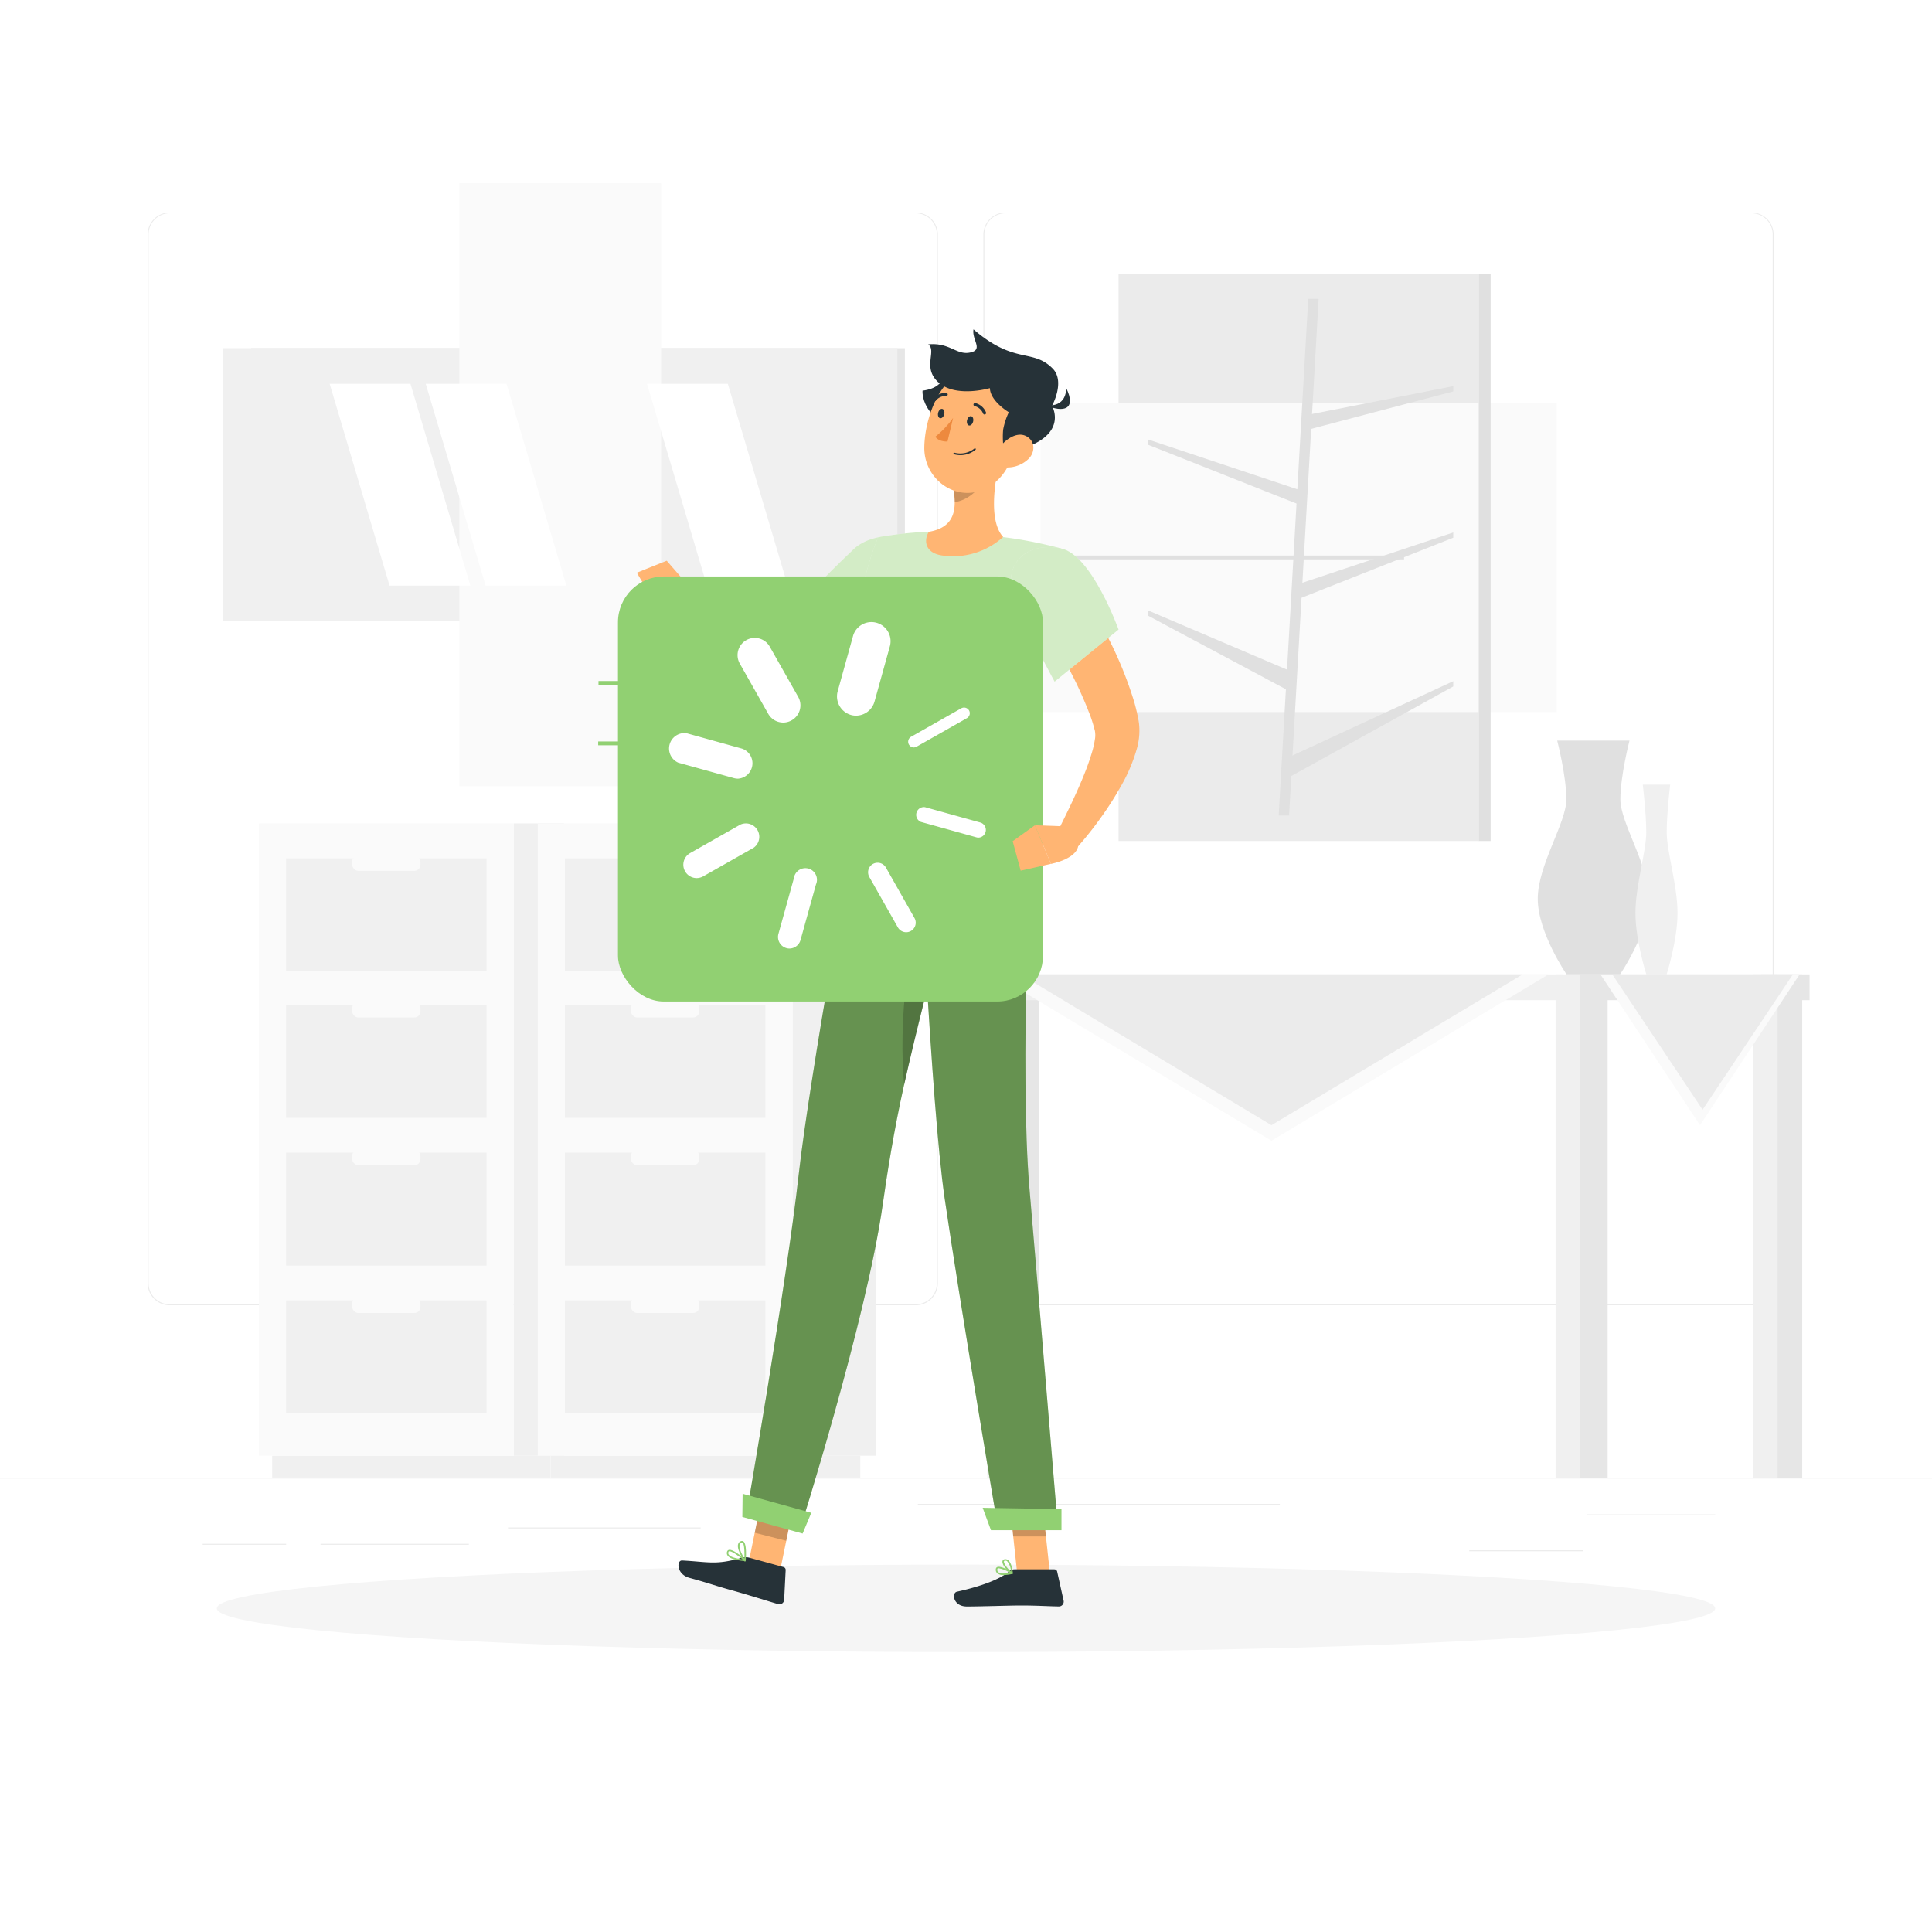 <svg class="animated" id="freepik_stories-loading" xmlns="http://www.w3.org/2000/svg" viewBox="0 0 500 500" version="1.1"><style>@keyframes slideRight{0%{opacity:0;transform:translateX(30px)}to{opacity:1;transform:translateX(0)}}@keyframes rotateCenter{0%{transform:rotate(0)}to{transform:rotate(360deg)}}svg#freepik_stories-loading:not(.animated) .animable{opacity:0}</style><g id="freepik--background-complete--inject-30" style="transform-origin:250px 228.23px 0" class="animable"><path style="fill:#ebebeb;transform-origin:250px 382.525px 0" id="elhenkjxllf9c" class="animable" d="M0 382.4h500v.25H0z"/><path style="fill:#ebebeb;transform-origin:427.33px 392.045px 0" id="eld316jqfueoq" class="animable" d="M410.77 391.92h33.12v.25h-33.12z"/><path style="fill:#ebebeb;transform-origin:156.4px 395.435px 0" id="elnnn2iu1gvg" class="animable" d="M131.47 395.31h49.86v.25h-49.86z"/><path style="fill:#ebebeb;transform-origin:395.005px 401.335px 0" id="elghjvymuxl7" class="animable" d="M380.24 401.21h29.53v.25h-29.53z"/><path style="fill:#ebebeb;transform-origin:63.26px 399.655px 0" id="el307jdu2ya6u" class="animable" d="M52.46 399.53h21.6v.25h-21.6z"/><path style="fill:#ebebeb;transform-origin:102.145px 399.655px 0" id="elva36voneym" class="animable" d="M82.96 399.53h38.37v.25H82.96z"/><path style="fill:#ebebeb;transform-origin:284.38px 389.335px 0" id="elyvjrsd2g3s" class="animable" d="M237.54 389.21h93.68v.25h-93.68z"/><path d="M237 337.8H43.91a5.71 5.71 0 0 1-5.7-5.71V60.66a5.71 5.71 0 0 1 5.7-5.66H237a5.71 5.71 0 0 1 5.71 5.71v271.38a5.71 5.71 0 0 1-5.71 5.71ZM43.91 55.2a5.46 5.46 0 0 0-5.45 5.46v271.43a5.46 5.46 0 0 0 5.45 5.46H237a5.47 5.47 0 0 0 5.46-5.46V60.66A5.47 5.47 0 0 0 237 55.2Z" style="fill:#ebebeb;transform-origin:140.46px 196.4px 0" id="elxpv2qnpcs1q" class="animable"/><path d="M453.31 337.8h-193.1a5.72 5.72 0 0 1-5.71-5.71V60.66a5.72 5.72 0 0 1 5.71-5.66h193.1a5.71 5.71 0 0 1 5.69 5.66v271.43a5.71 5.71 0 0 1-5.69 5.71ZM260.21 55.2a5.47 5.47 0 0 0-5.46 5.46v271.43a5.47 5.47 0 0 0 5.46 5.46h193.1a5.47 5.47 0 0 0 5.46-5.46V60.66a5.47 5.47 0 0 0-5.46-5.46Z" style="fill:#ebebeb;transform-origin:356.75px 196.4px 0" id="elij64lq9zpi" class="animable"/><path style="fill:#f0f0f0;transform-origin:139.455px 294.915px 0;transform:rotate(180deg)" class="animable" d="M132.95 213.1h13.01v163.63h-13.01z" id="eljc1xpm0s8xg"/><path style="fill:#f0f0f0;transform-origin:106.485px 379.565px 0;transform:rotate(180deg)" class="animable" d="M70.44 376.74h72.09v5.65H70.44z" id="elxbctfbuki5"/><path style="fill:#fafafa;transform-origin:99.98px 294.915px 0" id="elwzgr46733i" class="animable" d="M67.01 213.1h65.94v163.63H67.01z"/><path style="fill:#f0f0f0;transform-origin:99.98px 312.92px 0" id="elejb5pumgvcq" class="animable" d="M74.04 298.31h51.88v29.22H74.04z"/><path style="fill:#f0f0f0;transform-origin:99.98px 351.16px 0" id="elj6q0hl2zojp" class="animable" d="M74.04 336.55h51.88v29.22H74.04z"/><rect x="91.15" y="297.55" width="17.66" height="4.01" rx="1.58" style="fill:#fafafa;transform-origin:99.98px 299.555px 0;transform:rotate(180deg)" class="animable" id="el165ct3stmxl"/><rect x="91.15" y="335.79" width="17.66" height="4.01" rx="1.58" style="fill:#fafafa;transform-origin:99.98px 337.795px 0;transform:rotate(180deg)" class="animable" id="el8h8dwhtvgh2"/><path style="fill:#f0f0f0;transform-origin:99.98px 236.74px 0" id="el77wsrk1d6ii" class="animable" d="M74.04 222.13h51.88v29.22H74.04z"/><path style="fill:#f0f0f0;transform-origin:99.98px 274.68px 0" id="elkrufenb51l" class="animable" d="M74.04 260.07h51.88v29.22H74.04z"/><rect x="91.15" y="221.37" width="17.66" height="4.01" rx="1.58" style="fill:#fafafa;transform-origin:99.98px 223.375px 0;transform:rotate(180deg)" class="animable" id="elafqd44wy8o8"/><rect x="91.15" y="259.31" width="17.66" height="4.01" rx="1.58" style="fill:#fafafa;transform-origin:99.98px 261.315px 0;transform:rotate(180deg)" class="animable" id="el17oynqx3h4a"/><path style="fill:#f0f0f0;transform-origin:215.875px 294.915px 0;transform:rotate(180deg)" class="animable" d="M205.11 213.1h21.53v163.63h-21.53z" id="el94dngrvz4sq"/><path style="fill:#f0f0f0;transform-origin:182.62px 379.565px 0;transform:rotate(180deg)" class="animable" d="M142.6 376.74h80.04v5.65H142.6z" id="el8ox8iz8fg4"/><path style="fill:#fafafa;transform-origin:172.14px 294.915px 0" id="elo5a82obrxz" class="animable" d="M139.17 213.1h65.94v163.63h-65.94z"/><path style="fill:#f0f0f0;transform-origin:172.14px 312.92px 0" id="elktjvna2u4nq" class="animable" d="M146.2 298.31h51.88v29.22H146.2z"/><path style="fill:#f0f0f0;transform-origin:172.14px 351.16px 0" id="elr7bl52j8m" class="animable" d="M146.2 336.55h51.88v29.22H146.2z"/><rect x="163.31" y="297.55" width="17.66" height="4.01" rx="1.58" style="fill:#fafafa;transform-origin:172.14px 299.555px 0;transform:rotate(180deg)" class="animable" id="eln6a4udfjg1"/><rect x="163.31" y="335.79" width="17.66" height="4.01" rx="1.58" style="fill:#fafafa;transform-origin:172.14px 337.795px 0;transform:rotate(180deg)" class="animable" id="elngpixei8ywm"/><path style="fill:#f0f0f0;transform-origin:172.14px 236.74px 0" id="el6y0oiq40nue" class="animable" d="M146.2 222.13h51.88v29.22H146.2z"/><path style="fill:#f0f0f0;transform-origin:172.14px 274.68px 0" id="elkdu6fgpyfgd" class="animable" d="M146.2 260.07h51.88v29.22H146.2z"/><rect x="163.31" y="221.37" width="17.66" height="4.01" rx="1.58" style="fill:#fafafa;transform-origin:172.14px 223.375px 0;transform:rotate(180deg)" class="animable" id="elp1over7c30d"/><rect x="163.31" y="259.31" width="17.66" height="4.01" rx="1.58" style="fill:#fafafa;transform-origin:172.14px 261.315px 0;transform:rotate(180deg)" class="animable" id="elntcl8j05a2r"/><path style="fill:#e6e6e6;transform-origin:149.595px 125.44px 0;transform:rotate(180deg)" class="animable" d="M65.01 90.11h169.17v70.66H65.01z" id="elxc05g9dme2s"/><path style="fill:#f0f0f0;transform-origin:144.995px 125.44px 0;transform:rotate(180deg)" class="animable" d="M57.74 90.11h174.51v70.66H57.74z" id="el5jkdpw60ll5"/><path style="fill:#fafafa;transform-origin:144.99px 125.445px 0;transform:rotate(90deg)" class="animable" d="M118.88 47.41h52.22v156.07h-52.22z" id="el2cypfj8ekev"/><path style="fill:#fff;transform-origin:128.385px 125.445px 0" id="elqsknx5km17" class="animable" d="m146.59 151.56-15.5-52.23h-20.91l15.5 52.23h20.91z"/><path style="fill:#fff;transform-origin:185.655px 125.445px 0" id="elzzv3fbp2c5k" class="animable" d="m203.86 151.56-15.5-52.23h-20.91l15.5 52.23h20.91z"/><path style="fill:#fff;transform-origin:103.525px 125.445px 0" id="eldvvb61a5qii" class="animable" d="m121.73 151.56-15.5-52.23H85.32l15.5 52.23h20.91z"/><path style="fill:#ebebeb;transform-origin:336.09px 144.265px 0" id="elia3io5ebhci" class="animable" d="M289.48 70.88h93.22v146.77h-93.22z"/><path style="fill:#fafafa;transform-origin:336.09px 144.27px 0;transform:rotate(90deg)" class="animable" d="M269.3 104.26h133.58v80.02H269.3z" id="elnqdw9bp5c4p"/><path style="fill:#e0e0e0;transform-origin:336.09px 144.205px 0" id="elo1ce6luhwjf" class="animable" d="M333.61 211.06h-2.69l7.65-133.71h2.69l-7.65 133.71z"/><path style="fill:#e0e0e0;transform-origin:357.36px 105.56px 0" id="elekhvpbrup39" class="animable" d="M338.62 107.32v3.86l37.48-9.88v-1.36l-37.48 7.38z"/><path style="fill:#e0e0e0;transform-origin:356.095px 146.4px 0" id="el925vxtzq56g" class="animable" d="M336.09 151.14V155l40.01-15.84v-1.36l-40.01 13.34z"/><path style="fill:#e0e0e0;transform-origin:354.365px 188.995px 0" id="el6lkji4uszqe" class="animable" d="M332.63 196.38v5.32l43.47-24.05v-1.36l-43.47 20.09z"/><path style="fill:#e0e0e0;transform-origin:317.085px 122.33px 0" id="elx8hd00v36i" class="animable" d="M337.09 127.07v3.86l-40.01-15.84v-1.36l40.01 13.34z"/><path style="fill:#e0e0e0;transform-origin:315.465px 168.455px 0" id="elfr9kuilmsc" class="animable" d="M333.85 173.63v5.32l-36.77-19.63v-1.36l36.77 15.67z"/><path style="fill:#e0e0e0;transform-origin:296.58px 144.265px 0;transform:rotate(90deg)" class="animable" d="M229.79 143.77h133.58v.99H229.79z" id="el5vw0rbqkbp4"/><path style="fill:#e0e0e0;transform-origin:384.235px 144.265px 0;transform:rotate(180deg)" class="animable" d="M382.7 70.88h3.07v146.77h-3.07z" id="elugu35b8buh"/><path d="M419.35 206.88c0-6.09 2.36-15.21 2.36-15.21H403s2.37 9.12 2.37 15.21-7.4 17-7.4 25.72 7.46 19.57 7.46 19.57h13.84s7.46-10.86 7.46-19.57-7.38-19.6-7.38-25.72Z" style="fill:#e0e0e0;transform-origin:412.35px 221.92px 0" id="elbbn81jui5l9" class="animable"/><path d="M431.34 215.42c0-4.94.9-12.35.9-12.35h-7.09s.9 7.41.9 12.35-2.8 13.8-2.8 20.87 2.82 15.88 2.82 15.88h5.25s2.82-8.81 2.82-15.88-2.8-15.94-2.8-20.87Z" style="fill:#f0f0f0;transform-origin:428.695px 227.62px 0" id="elv0hjpbz74f" class="animable"/><path style="fill:#e6e6e6;transform-origin:263.665px 317.285px 0;transform:rotate(180deg)" class="animable" d="M258.35 252.17h10.63V382.4h-10.63z" id="elf612d7fp04c"/><path style="fill:#f0f0f0;transform-origin:258.64px 317.285px 0;transform:rotate(180deg)" class="animable" d="M255.51 252.17h6.26V382.4h-6.26z" id="el23dnsbmt4lt"/><path style="fill:#f0f0f0;transform-origin:329.05px 255.505px 0" id="eljvwvcc4k73o" class="animable" d="M253.57 252.17h150.96v6.67H253.57z"/><path style="fill:#e6e6e6;transform-origin:461.095px 317.285px 0;transform:rotate(180deg)" class="animable" d="M455.78 252.17h10.63V382.4h-10.63z" id="eldmq68uvb195"/><path style="fill:#f0f0f0;transform-origin:456.92px 317.285px 0;transform:rotate(180deg)" class="animable" d="M453.79 252.17h6.26V382.4h-6.26z" id="elq3slfru1ryp"/><path style="fill:#e6e6e6;transform-origin:438.695px 255.505px 0" id="eloikmxb5n4vn" class="animable" d="M409.08 252.17h59.23v6.67h-59.23z"/><path style="fill:#e6e6e6;transform-origin:410.745px 317.285px 0;transform:rotate(180deg)" class="animable" d="M405.43 252.17h10.63V382.4h-10.63z" id="eliwd210e6f6f"/><path style="fill:#f0f0f0;transform-origin:405.72px 317.285px 0;transform:rotate(180deg)" class="animable" d="M402.59 252.17h6.26V382.4h-6.26z" id="elonzwu276x8s"/><path style="fill:#fafafa;transform-origin:329.05px 273.695px 0" id="ela0btqhen6f" class="animable" d="m257.36 252.17 71.69 43.05 71.69-43.05H257.36z"/><path style="fill:#ebebeb;transform-origin:329.05px 271.685px 0" id="elz80m9324klc" class="animable" d="m264.05 252.17 65 39.03 65-39.03h-130z"/><path style="fill:#fafafa;transform-origin:439.965px 271.685px 0" id="eljescj9g1gpg" class="animable" d="m414.19 252.17 25.77 39.03 25.78-39.03h-51.55z"/><path style="fill:#ebebeb;transform-origin:440.63px 269.68px 0" id="eluemyp8vawmn" class="animable" d="m417.26 252.17 23.37 35.02L464 252.17h-46.74z"/></g><g id="freepik--Shadow--inject-30" style="transform-origin:250px 416.24px 0;animation:1s 1 forwards cubic-bezier(.36,-.01,.5,1.38) slideRight;animation-delay:0s" class="animable"><ellipse id="freepik--path--inject-30" cx="250" cy="416.24" rx="193.89" ry="11.32" style="fill:#f5f5f5;transform-origin:250px 416.24px 0" class="animable"/></g><g id="freepik--Character--inject-30" style="transform-origin:222.368px 250.5px 0;animation:1.5s 1 forwards ease-in slideRight;animation-delay:0s,1.5s" class="animable animator-active"><path style="fill:#ffb573;transform-origin:199.745px 396.04px 0" id="elrq6vpu5rcm" class="animable" d="m201.78 407.02-8.04-2.64 3.97-19.32 8.04 2.64-3.97 19.32z"/><path style="fill:#ffb573;transform-origin:266.425px 397.325px 0" id="el40neykytl6v" class="animable" d="M271.71 407.12h-8.47l-2.1-19.59h8.46l2.11 19.59z"/><path d="M262.55 406.14h10.31a.75.75 0 0 1 .73.58l1.67 7.52a1.25 1.25 0 0 1-1.24 1.51c-3.32-.06-5.74-.25-9.92-.25-2.58 0-10.33.26-13.88.26s-4-3.51-2.57-3.83c6.52-1.42 11.44-3.39 13.52-5.27a2.11 2.11 0 0 1 1.38-.52Z" style="fill:#263238;transform-origin:261.089px 410.95px 0" id="elmx578tox2ph" class="animable"/><path d="m193.88 403.11 8.91 2.45a.75.75 0 0 1 .54.75l-.39 7.7a1.23 1.23 0 0 1-1.57 1.13c-3.2-.94-7.79-2.41-11.83-3.53-4.72-1.3-5.6-1.75-11.14-3.27-3.35-.93-3.35-4.57-1.86-4.49 6.77.36 8.75 1.23 15.2-.65a3.9 3.9 0 0 1 2.14-.09Z" style="fill:#263238;transform-origin:189.458px 409.095px 0" id="el5586ppc47g4" class="animable"/><path d="M235.56 150c-.54.7-.95 1.22-1.43 1.81s-.94 1.11-1.42 1.66c-1 1.09-2 2.15-3 3.19a77.11 77.11 0 0 1-6.4 6 52 52 0 0 1-15.7 9.34 28.7 28.7 0 0 1-4.87 1.25c-.42.06-.85.14-1.28.19l-1.31.12a13.76 13.76 0 0 1-1.66 0 15.62 15.62 0 0 1-1.63-.18 21.42 21.42 0 0 1-5.1-1.6 34.31 34.31 0 0 1-4.1-2.13 61.57 61.57 0 0 1-7.11-5 66.39 66.39 0 0 1-6.31-5.7l3.83-5.06c4.7 2.33 9.51 4.79 14.11 6.56 1.15.43 2.28.82 3.34 1.12a11.59 11.59 0 0 0 2.75.47 3.84 3.84 0 0 0 .39 0c.07 0 .06 0 .37-.08l.7-.12.72-.17c.47-.1 1-.3 1.45-.43s1-.35 1.48-.58a31.51 31.51 0 0 0 5.93-3.33 55.42 55.42 0 0 0 5.73-4.5c1.87-1.62 3.66-3.39 5.42-5.19.88-.9 1.74-1.83 2.57-2.77l1.24-1.41 1.14-1.34Z" style="fill:#ffb573;transform-origin:204.9px 157.853px 0" id="elxcwuiuqoe5i" class="animable"/><path d="M240.21 145.84c.62 8.06-17.54 24.52-17.54 24.52l-16.06-13.92s6.76-7.16 14.36-14.37c5.22-4.95 18.56-4.96 19.24 3.77Z" style="fill:#fff;transform-origin:223.418px 154.543px 0" id="el388lsc9ehwr" class="animable"/><path d="M240.21 145.84c.62 8.06-17.54 24.52-17.54 24.52l-16.06-13.92s6.76-7.16 14.36-14.37c5.22-4.95 18.56-4.96 19.24 3.77Z" style="fill:#91d072;opacity:.4;transform-origin:223.418px 154.543px 0" class="animable" id="ell8lwdbrjbh"/><path d="M232 150c-7.46.68-12.23 6.68-14.32 13.31-.23.74-.43 1.5-.59 2.25l5.56 4.82s8.27-7.49 13.45-14.84c.28-3.49-.71-5.86-4.1-5.54Z" style="opacity:.2;transform-origin:226.617px 160.176px 0" class="animable" id="elctzx893n48"/><path d="m180 157.54-2.75-7-9.38 2.88a45 45 0 0 0 6.72 5.85Z" style="fill:#ffb573;transform-origin:173.935px 154.905px 0" id="elfakp4x66an" class="animable"/><path style="fill:#ffb573;transform-origin:171.045px 149.275px 0" id="elmdolm7dg98p" class="animable" d="m172.55 145.11-7.74 3.1 3.09 5.23 9.38-2.88-4.73-5.45z"/><path style="opacity:.2;transform-origin:200.535px 391.91px 0" class="animable" d="m197.71 385.07-2.39 11.6 8.16 2.08 2.27-11.04-8.04-2.64z" id="elg98wnfcs1th"/><path style="opacity:.2;transform-origin:265.915px 392.58px 0" class="animable" d="M269.6 387.53h-8.46l1.09 10.1h8.46l-1.09-10.1z" id="el7t6mwzlpqyk"/><path d="M274.6 141.93a190.22 190.22 0 0 0-5.38 27.84c-.8 6.55-1.28 12.81-1.58 18.49-.7 13.3-.41 23.44-.81 26.87L221.68 212c-6.14-48.14 5.6-72.94 5.6-72.94a89 89 0 0 1 10.8-1.33q1.15-.08 2.34-.09a167.93 167.93 0 0 1 19.19 1.36c1.21.15 2.43.32 3.62.51 6.05.95 11.37 2.42 11.37 2.42Z" style="fill:#fff;transform-origin:247.251px 176.385px 0" id="elveq8nb350ae" class="animable"/><path d="M274.6 141.93a190.22 190.22 0 0 0-5.38 27.84c-.8 6.55-1.28 12.81-1.58 18.49-.7 13.3-.41 23.44-.81 26.87L221.68 212c-6.14-48.14 5.6-72.94 5.6-72.94a89 89 0 0 1 10.8-1.33q1.15-.08 2.34-.09a167.93 167.93 0 0 1 19.19 1.36c1.21.15 2.43.32 3.62.51 6.05.95 11.37 2.42 11.37 2.42Z" style="fill:#91d072;opacity:.4;transform-origin:247.251px 176.385px 0" class="animable" id="el5pr8lnyu2dl"/><path d="M263.19 154.11a35.67 35.67 0 0 0 5.59 19.56c.13-1.28.28-2.59.44-3.9.6-4.93 1.38-10 2.41-15.18Z" style="opacity:.2;transform-origin:267.409px 163.89px 0" class="animable" id="elggm1kjvb2j"/><path d="M259.22 117.22c-1.65 6.09-3.64 17.32.39 21.74a19.26 19.26 0 0 1-15.21 4.86c-5.3-.49-5.31-4.22-4-6.2 7-1.16 7.18-6.28 6.31-11.16Z" style="fill:#ffb573;transform-origin:249.644px 130.587px 0" id="elfsbpqtx4ov" class="animable"/><path d="m254.13 121-7.39 5.46a19.5 19.5 0 0 1 .35 3.45c2.66-.2 6.47-2.83 6.95-5.57a9.35 9.35 0 0 0 .09-3.34Z" style="opacity:.2;transform-origin:250.489px 125.455px 0" class="animable" id="elksyr4x98kc"/><path d="M245.8 108.11c-2 2.83-7.25-2.38-7.05-7 7.6-1 4-6.57 10.9-5.14 5.74 1.13-1.65 9.03-3.85 12.14Z" style="fill:#263238;transform-origin:245.266px 102.325px 0" id="el5rpzcbze5is" class="animable"/><path d="M264.74 109.94c-2.54 8-3.62 12.82-8.78 16-7.76 4.72-16.85-1.53-16.75-10.13.09-7.74 4.24-19.53 13-20.76a11.45 11.45 0 0 1 12.53 14.89Z" style="fill:#ffb573;transform-origin:252.258px 111.246px 0" id="elahys52mvvxq" class="animable"/><path d="M259.94 117.22a21.56 21.56 0 0 1-.33-6 18 18 0 0 1 1.47-4.53s-4.79-2.83-4.9-6.24c0 0-8.56 2.52-13.13-1.33s-.49-8.3-2.83-10c5.6-.54 7.3 2.86 10.84 2.12s.41-3.23.88-6c10.67 9.19 15.31 4.88 20.49 10.14 3.31 3.36-.17 9.66-.17 9.66s5.28 8.96-12.32 12.18Z" style="fill:#263238;transform-origin:257.039px 101.23px 0" id="eloa3u5tmdfo" class="animable"/><path d="M270.56 104.85s5.24 1.08 5.38-4.41c2.7 5.56-.68 6.43-5.38 4.41Z" style="fill:#263238;transform-origin:273.73px 103.141px 0" id="elgn1fqp7fatt" class="animable"/><path d="M246.92 117.57a6.15 6.15 0 0 0 5.55-1.18.22.22 0 0 0 0-.31.22.22 0 0 0-.3 0 5.82 5.82 0 0 1-5.15 1.08.24.24 0 0 0-.27.16.23.23 0 0 0 .17.25Z" style="fill:#263238;transform-origin:249.641px 116.907px 0" id="elbafai2kt577" class="animable"/><path d="M266.16 118.78a7.94 7.94 0 0 1-5.68 2.2c-2.8-.08-3.37-2.78-1.9-5 1.33-2 4.38-4.33 6.86-3.17s2.56 4.19.72 5.97Z" style="fill:#ffb573;transform-origin:262.614px 116.741px 0" id="ele63k06opvht" class="animable"/><path d="m193.08 392.5 13.81 3.8s17.3-54.53 21.55-84.48c1.13-7.95 2.87-19.11 5.52-31 3.36-15 7.56-31.21 11-43.91 3.64-13.38 6.4-22.84 6.4-22.84L221.68 212s-12.15 66.49-15 92.16c-2.94 26.68-13.6 88.34-13.6 88.34Z" style="fill:#91d072;transform-origin:222.22px 304.15px 0" id="elwxfho5etly" class="animable"/><path d="m193.08 392.5 13.81 3.8s17.3-54.53 21.55-84.48c1.13-7.95 2.87-19.11 5.52-31 3.36-15 7.56-31.21 11-43.91 3.64-13.38 6.4-22.84 6.4-22.84L221.68 212s-12.15 66.49-15 92.16c-2.94 26.68-13.6 88.34-13.6 88.34Z" style="opacity:.3;transform-origin:222.22px 304.15px 0" class="animable" id="elnmvkoo77udk"/><path d="M234 280.81c3.36-15 7.56-31.21 11-43.91l-3.08-6.64c-7.4 8.74-9.38 35.83-7.92 50.55Z" style="opacity:.2;transform-origin:239.276px 255.535px 0" class="animable" id="el7nnpvj0qn1d"/><path d="M237.69 213.11s3.21 72.44 6.78 97c3.91 26.87 13.85 85.59 13.85 85.59h15.49s-5.12-61.79-7.39-88.17c-2.58-30 .41-92.37.41-92.37Z" style="fill:#91d072;transform-origin:255.75px 304.405px 0" id="el7wu8i0b9d3y" class="animable"/><path d="M237.69 213.11s3.21 72.44 6.78 97c3.91 26.87 13.85 85.59 13.85 85.59h15.49s-5.12-61.79-7.39-88.17c-2.58-30 .41-92.37.41-92.37Z" style="opacity:.3;transform-origin:255.75px 304.405px 0" class="animable" id="eltu8gitxukjq"/><path style="fill:#91d072;transform-origin:264.51px 393.11px 0" id="elg99jz89677f" class="animable" d="M256.46 396.01h18.25v-5.45l-20.4-.35 2.15 5.8z"/><path style="fill:#91d072;transform-origin:201.04px 391.73px 0" id="elya44pnpq01i" class="animable" d="m192.12 392.58 15.6 4.3 2.24-5.37-17.77-4.93-.07 6z"/><path d="M251.84 109.11c-.16.66-.65 1.11-1.08 1s-.65-.73-.48-1.39.65-1.11 1.08-1 .64.73.48 1.39Z" style="fill:#263238;transform-origin:251.058px 108.915px 0" id="eltu9iujxg6no" class="animable"/><path d="M244.36 107.23c-.17.66-.65 1.11-1.08 1s-.65-.73-.49-1.4.66-1.11 1.09-1 .65.74.48 1.4Z" style="fill:#263238;transform-origin:243.578px 107.03px 0" id="elrsfh1am04v" class="animable"/><path d="M246.66 108.16a24.38 24.38 0 0 1-4.59 4.86c.9 1.39 3.14 1.25 3.14 1.25Z" style="fill:#ed893e;transform-origin:244.365px 111.217px 0" id="elsn3y7pdp54p" class="animable"/><path d="M254.77 107.28a.4.4 0 0 1-.34-.25 3.2 3.2 0 0 0-2.16-1.92.41.41 0 0 1-.33-.47.4.4 0 0 1 .47-.32 4 4 0 0 1 2.76 2.4.41.41 0 0 1-.21.53.63.63 0 0 1-.19.03Z" style="fill:#263238;transform-origin:253.568px 105.796px 0" id="elenrki7nnec6" class="animable"/><path d="M241.8 103.85a.43.43 0 0 1-.23-.1.4.4 0 0 1 0-.56 4 4 0 0 1 3.35-1.49.41.41 0 0 1 .35.45.42.42 0 0 1-.45.35 3.16 3.16 0 0 0-2.63 1.2.45.45 0 0 1-.39.15Z" style="fill:#263238;transform-origin:243.364px 102.773px 0" id="elfixp6agw7jj" class="animable"/><path d="M259.75 407.62a2.58 2.58 0 0 1-1.63-.43 1.2 1.2 0 0 1-.41-1.06.64.64 0 0 1 .34-.57c.94-.48 3.67 1.2 4 1.39a.2.2 0 0 1 .09.21.19.19 0 0 1-.15.16 10 10 0 0 1-2.24.3Zm-1.26-1.75a.67.67 0 0 0-.26.05c-.05 0-.11.08-.12.24a.81.81 0 0 0 .27.72c.46.39 1.57.45 3 .16a7.94 7.94 0 0 0-2.89-1.17Z" style="fill:#91d072;transform-origin:259.922px 406.551px 0" id="elrlw6oqz7s3b" class="animable"/><path d="M261.92 407.32a.16.16 0 0 1-.1 0c-.87-.48-2.57-2.33-2.39-3.27a.66.66 0 0 1 .64-.53 1.07 1.07 0 0 1 .85.26c1 .8 1.19 3.24 1.2 3.35a.21.21 0 0 1-.09.18.23.23 0 0 1-.11.01Zm-1.71-3.43h-.09c-.26 0-.28.15-.29.2-.11.56 1 2 1.84 2.62a4.83 4.83 0 0 0-1-2.65.7.7 0 0 0-.46-.17Z" style="fill:#91d072;transform-origin:260.768px 405.419px 0" id="el0102kb5sgyys" class="animable"/><path d="M192.77 404c-1.39-.11-3.82-.43-4.49-1.47a1.12 1.12 0 0 1-.1-1 .63.63 0 0 1 .46-.42c1.13-.27 4 2.28 4.28 2.58a.21.21 0 0 1 .05.22.19.19 0 0 1-.2.09Zm-4-2.54h-.06a.24.24 0 0 0-.18.17.74.74 0 0 0 .06.68c.38.59 1.7 1 3.59 1.23-1.18-.96-2.76-2.14-3.42-2.07Z" style="fill:#91d072;transform-origin:190.544px 402.547px 0" id="elsv8w0of2bf8" class="animable"/><path d="M192.62 404c-.76-1.16-2-3.29-1.57-4.45a1.12 1.12 0 0 1 .76-.72.65.65 0 0 1 .62.11c.9.74.6 4.54.56 5a.2.2 0 0 1-.15.17.19.19 0 0 1-.22-.11Zm-.43-4.74a.23.23 0 0 0-.24 0 .75.75 0 0 0-.51.47c-.23.66.22 2 1.21 3.59.05-1.62 0-3.62-.46-4.1Z" style="fill:#91d072;transform-origin:192.016px 401.455px 0" id="elb1yokk1cenk" class="animable"/><path d="M275.85 146.8c1.95 2.75 3.61 5.41 5.31 8.18s3.25 5.57 4.77 8.44a100.63 100.63 0 0 1 7.64 18.36c.23.84.45 1.68.65 2.55.1.43.19.87.28 1.32l.13.66.06.34.08.54a17 17 0 0 1-.61 6.77 43.33 43.33 0 0 1-4.17 9.69 83.78 83.78 0 0 1-5.31 8.26 88.6 88.6 0 0 1-6.07 7.57l-5.2-3.65c2.71-5.43 5.47-11 7.59-16.46.53-1.36 1-2.72 1.41-4.05a24.54 24.54 0 0 0 .92-3.8 6.26 6.26 0 0 0 0-2.52l-.07-.23-.13-.47c-.08-.32-.17-.64-.28-1-.19-.64-.41-1.3-.64-1.95a108 108 0 0 0-7.54-15.84c-1.46-2.63-3-5.21-4.58-7.81s-3.24-5.18-4.81-7.59Z" style="fill:#ffb573;transform-origin:280.078px 183.14px 0" id="el4q6qf150vh3" class="animable"/><path d="M274.6 141.93c7.93 1.6 14.88 21 14.88 21l-16.55 13.48s-5.42-9.86-9.76-19.37c-4.73-10.36 1.83-17.04 11.43-15.11Z" style="fill:#fff;transform-origin:275.539px 159.004px 0" id="elh3ovj2faqi" class="animable"/><path d="M274.6 141.93c7.93 1.6 14.88 21 14.88 21l-16.55 13.48s-5.42-9.86-9.76-19.37c-4.73-10.36 1.83-17.04 11.43-15.11Z" style="fill:#91d072;opacity:.4;transform-origin:275.539px 159.004px 0" class="animable" id="el37p987brebo"/><path style="fill:#91d072;transform-origin:162.37px 176.745px 0;transform:rotate(-74.5deg)" class="animable" d="M154.89 176.25h14.96v.99h-14.96z" id="eldyxn03ink3"/><path style="fill:#91d072;transform-origin:158.045px 192.385px 0;transform:rotate(-74.5deg)" class="animable" d="M154.81 191.89h6.47v.99h-6.47z" id="elr45u2vagq8k"/><rect x="159.93" y="149.19" width="110" height="110" rx="11.87" style="fill:#91d072;transform-origin:214.93px 204.19px 0;transform:rotate(15.709deg)" class="animable" id="ellxy05ugczas"/><g style="transform-origin:215px 200.5px 0;animation:rotateCenter 2s linear infinite both;animation-delay:0s,1.5s"><path d="M221.55 185.21a4.66 4.66 0 0 1-1.32-.18 5 5 0 0 1-3.45-6.08l4-14.41a4.95 4.95 0 0 1 9.54 2.64l-4 14.41a5 5 0 0 1-4.77 3.62Z" style="fill:#fff;transform-origin:223.546px 173.1px 0" id="elwn04kx01pvh" class="animable"/><path d="M204.32 245.48a2.76 2.76 0 0 1-.8-.11 3 3 0 0 1-2.07-3.65l4-14.4a3 3 0 1 1 5.72 1.58l-4 14.4a3 3 0 0 1-2.85 2.18Z" style="fill:#fff;transform-origin:206.389px 235.081px 0" id="elnzksfwi4yd" class="animable"/><path d="M236.53 193.44a1.48 1.48 0 0 1-.74-2.77l13-7.37a1.49 1.49 0 0 1 2 .56 1.47 1.47 0 0 1-.56 2l-13 7.37a1.53 1.53 0 0 1-.7.21Z" style="fill:#fff;transform-origin:243.007px 188.279px 0" id="elurzzadll8da" class="animable"/><path d="M180.33 227.25a3.46 3.46 0 0 1-1.71-6.48l13-7.37a3.47 3.47 0 0 1 3.42 6l-13 7.37a3.52 3.52 0 0 1-1.71.48Z" style="fill:#fff;transform-origin:186.676px 220.174px 0" id="eltdyqzxp8vsh" class="animable"/><path d="M253.25 216.78a2 2 0 0 1-.53-.07l-14.4-4a2 2 0 0 1 1.05-3.82l14.41 4a2 2 0 0 1-.53 3.89Z" style="fill:#fff;transform-origin:246.123px 212.827px 0" id="elhqe9j91qwh5" class="animable"/><path d="M191 201.52a3.91 3.91 0 0 1-1.06-.14l-14.4-4a4 4 0 0 1 2.11-7.63l14.4 4a4 4 0 0 1-1.05 7.77Z" style="fill:#fff;transform-origin:183.944px 195.619px 0" id="elz2v5eccb08" class="animable"/><path d="M234.52 241.26a2.48 2.48 0 0 1-2.15-1.25L225 227a2.47 2.47 0 1 1 4.3-2.43l7.36 13a2.46 2.46 0 0 1-.93 3.37 2.42 2.42 0 0 1-1.21.32Z" style="fill:#fff;transform-origin:230.822px 232.267px 0" id="elu9ufnqy2l6a" class="animable"/><path d="M202.7 187a4.45 4.45 0 0 1-3.88-2.26l-7.36-13a4.45 4.45 0 1 1 7.75-4.39l7.36 13a4.44 4.44 0 0 1-1.68 6.06 4.36 4.36 0 0 1-2.19.59Z" style="fill:#fff;transform-origin:199.015px 176.045px 0" id="elritz10c2ohp" class="animable"/></g><path d="m276.41 213.89-8.58-.31 4.15 10s7.37-1.36 7.09-5.34Z" style="fill:#ffb573;transform-origin:273.454px 218.58px 0" id="elxoqthwkw2e" class="animable"/><path style="fill:#ffb573;transform-origin:267.035px 219.455px 0" id="elodqaku4kaej" class="animable" d="m262.08 217.7 2.07 7.63 7.84-1.77-4.16-9.98-5.75 4.12z"/></g><defs><filter id="active" height="200%"><feMorphology in="SourceAlpha" result="DILATED" operator="dilate" radius="2"/><feFlood flood-color="#32DFEC" flood-opacity="1" result="PINK"/><feComposite in="PINK" in2="DILATED" operator="in" result="OUTLINE"/><feMerge><feMergeNode in="OUTLINE"/><feMergeNode in="SourceGraphic"/></feMerge></filter><filter id="hover" height="200%"><feMorphology in="SourceAlpha" result="DILATED" operator="dilate" radius="2"/><feFlood flood-color="red" flood-opacity=".5" result="PINK"/><feComposite in="PINK" in2="DILATED" operator="in" result="OUTLINE"/><feMerge><feMergeNode in="OUTLINE"/><feMergeNode in="SourceGraphic"/></feMerge><feColorMatrix values="0 0 0 0 0 0 1 0 0 0 0 0 0 0 0 0 0 0 1 0"/></filter></defs></svg>